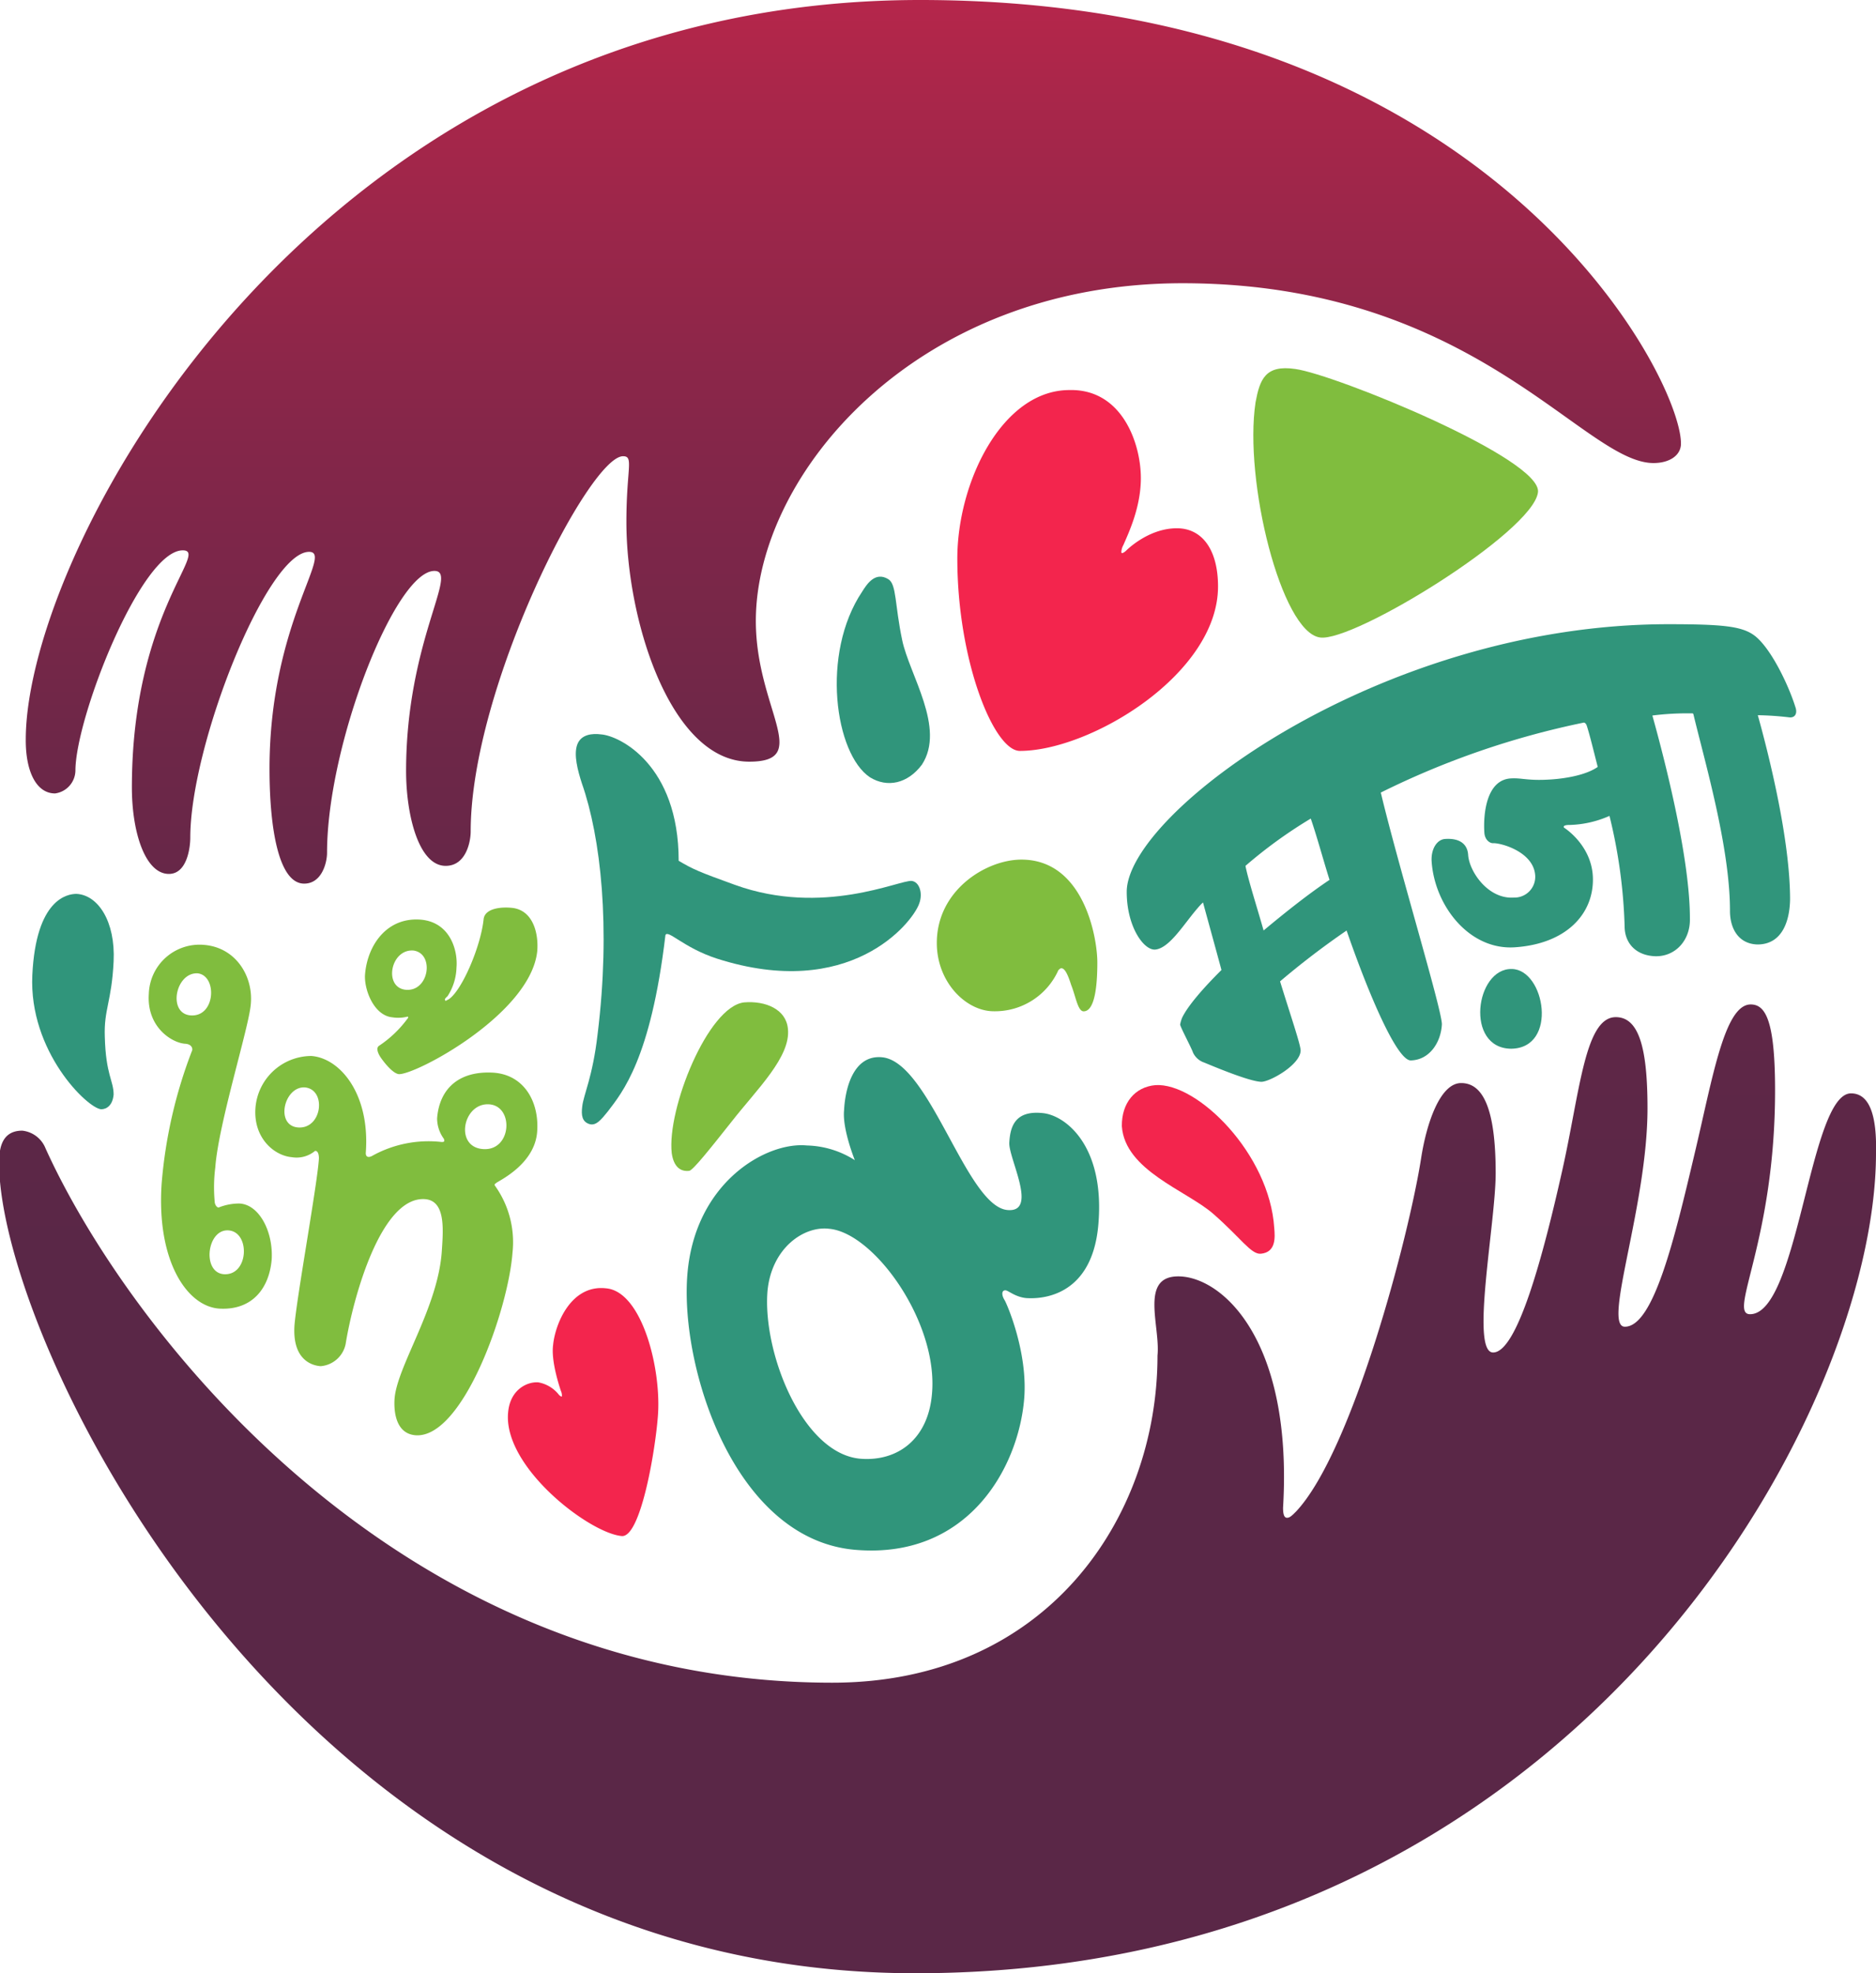<svg xmlns="http://www.w3.org/2000/svg" xmlns:xlink="http://www.w3.org/1999/xlink" viewBox="0 0 300 315.52">
  <defs>
    <style>
      .cls-1{fill:#30957b;}
      .cls-2{fill:#80bd3e;}
      .cls-3{fill:#f3254d;}
      .cls-4{fill:url(#linear-gradient);}
      .cls-5{fill:url(#linear-gradient-2);}
    </style>
    <linearGradient id="linear-gradient" x1="150" y1="-84.07" x2="150" y2="304.44" gradientUnits="userSpaceOnUse">
      <stop offset="0.03" stop-color="#f3254d"/>
      <stop offset="0.12" stop-color="#d2254c"/>
      <stop offset="0.26" stop-color="#a8264a"/>
      <stop offset="0.39" stop-color="#862649"/>
      <stop offset="0.52" stop-color="#6e2748"/>
      <stop offset="0.64" stop-color="#5f2747"/>
      <stop offset="0.73" stop-color="#5a2747"/>
    </linearGradient>
    <linearGradient id="linear-gradient-2" x1="136.48" y1="-84.07" x2="136.48" y2="304.44" xlink:href="#linear-gradient"/>
  </defs>
    <title>Asset 2</title>
    <g id="Layer_2" data-name="Layer 2">
      <g id="Layer_1" data-name="Layer 1">
        <path class="cls-1" d="M145.8,140.86c-1.9-.2-14.18,5.72-28.27.63-5.76-2.08-6.68-2.48-9-3.85,0-15.37-9.48-20-12.4-20.21-1.46-.19-3.22,0-3.82,1.63s.08,4.16.75,6.23c3,8.57,4.63,22.91,2.5,40.11-.79,6.85-2.24,9.61-2.45,11.51-.19,1.46,0,2.43,1.09,2.81s1.92-.67,3-2c2.28-3,6.86-8.35,9.21-28.18.35-1,2.87,2,8.24,3.74,21.18,6.78,31.18-5.59,32.33-8.76C147.64,142.81,147,141,145.8,140.86Z"/>
        <path class="cls-2" d="M38.25,192.44a8.89,8.89,0,0,0-3.29.64c-.15,0-.45-.14-.61-.74a25.43,25.43,0,0,1,.08-5.69c.51-7,5.43-22.53,5.68-26.13.4-4.35-2.34-9-7.44-9.43a8.11,8.11,0,0,0-8.87,7.81c-.38,5.39,3.79,7.92,5.89,8,1.2.13,1.06,1,1.06,1a76,76,0,0,0-4.9,21.34C25,201.76,30,209,35.17,209.25s7.89-3.24,8.28-7.89C43.7,196.86,41.4,192.55,38.25,192.44Zm-7.77-30.08c-3.7-.29-2.44-6.85,1.09-6.73C34.77,155.93,34.51,162.65,30.48,162.36Zm5.27,41.38c-3.49-.32-2.66-7.3.83-7S39.78,204.06,35.75,203.74Z"/>
        <path class="cls-2" d="M79.1,189.43c0-.15.15-.15.29-.31,1-.62,6.16-3.23,6.51-8.17.35-4.65-2-9.09-7-9.43-5.55-.33-8.63,2.6-9,7.28A5.55,5.55,0,0,0,71,182.12c0,.15.31.59-.59.46a18.55,18.55,0,0,0-10.78,2.18c-.49.31-1.2.44-1.13-.49.68-9.36-4.11-15.07-8.7-15.42a9,9,0,0,0-8.95,8.32c-.35,4.8,3,7.62,5.81,7.86a4.61,4.61,0,0,0,3.72-1s.6-.16.62,1.18c-.21,3.9-3.56,22.24-3.91,26.74-.34,5.25,2.53,6.38,4.18,6.5a4.44,4.44,0,0,0,4-3.53c1.19-7.36,5.63-23.63,12.67-23.18,3.3.23,2.95,4.73,2.72,8.18-.55,9.14-7.23,18.57-7.57,23.82-.11,1.8.12,5.54,3.42,5.76,7.5.44,14.77-20,15.45-29.24a15.5,15.5,0,0,0-2.84-10.71Zm-31.41-9.15c-3.7-.26-2.32-6.5,1-6.41C52.26,174.13,51.56,180.53,47.69,180.28Zm30.52-3.7c4,.26,3.64,7.41-.89,7.16C72.61,183.49,74,176.32,78.21,176.58Z"/>
        <path class="cls-2" d="M82,145.18c-1.87-.22-4.44.06-4.66,1.77-.45,4.43-3.52,11.53-5.61,12.85-.35.16-.52.33-.52.16-.17-.17,0-.34.36-.67A8.87,8.87,0,0,0,73,154.71c.24-2.73-1-7.2-5.62-7.65-5.45-.49-8.6,4-9,8.7-.21,2.36,1.37,6.64,4.38,6.91a6,6,0,0,0,2.39-.11c.17,0,.17.17,0,.34a18,18,0,0,1-4.55,4.33c-.7.5.3,1.89.3,1.89s1.65,2.43,2.84,2.63c2.56.23,21.08-9.57,22.17-19.63C86.16,149.21,85.22,145.6,82,145.18ZM64.76,158.25c-3.44-.49-2.28-6.55,1.37-6.26C69.56,152.48,68.6,158.74,64.76,158.25Z"/>
        <path class="cls-1" d="M280.39,101.5c-2-1.37-5-1.69-13.59-1.69-46.15,0-86.62,30.25-86.62,42.79,0,5.64,2.78,9.45,4.61,9.23,2.25-.27,4.48-4,6.65-6.53.31-.37.63-.72.94-1l.18.67c.78,2.86,1.77,6.43,2.77,10.13-3.14,3.12-5.42,5.83-6.28,7.61a5.51,5.51,0,0,0-.33,1.11c.05.45,1.82,3.75,2.06,4.49a3.05,3.05,0,0,0,1.55,1.5c.64.23,7.24,3.11,9.38,3.17,1.37,0,6.24-2.72,6.28-5,0-.92-1.56-5.46-3.29-11.06a129.29,129.29,0,0,1,10.64-8.13c3.71,10.71,8.09,20.72,10.24,20.77,3-.05,4.85-2.86,5-5.78,0-2.37-7-25.42-9.77-37.05a133.23,133.23,0,0,1,32.47-11.19s.31,0,.47.51c.47,1.42,1.19,4.41,1.75,6.58-1.64,1.16-4.58,1.8-7.4,2-3.86.26-4.67-.28-6.53-.16-4,.27-4.38,6-4.2,8.67.09,1.28,1,1.74,1.44,1.68,1.45,0,6.44,1.47,6.69,5.15a3.32,3.32,0,0,1-3.43,3.55c-4.09.28-7.11-4.15-7.29-6.81-.13-2-1.68-2.7-3.69-2.56-1.32.09-2.28,1.64-2.15,3.61.48,7.05,6,14.21,13.32,13.71,8.15-.55,12.57-5.27,12.47-11-.09-5.32-4.62-8.13-4.62-8.13s-.37-.44.92-.43a16.81,16.81,0,0,0,6.35-1.45,83.29,83.29,0,0,1,2.42,17.64c0,2.75,1.85,4.7,4.91,4.8,3.22.08,5.64-2.58,5.53-6.07,0-9.46-3.82-24.59-6-32.42a44.61,44.61,0,0,1,6.45-.34c.15,0-.06,0,.1.09,1.81,7.57,5.87,21.29,5.86,31.52,0,2.75,1.33,5.25,4.39,5.34,4,0,5.16-3.82,5.22-7.19,0-9.46-3.3-22.81-5.16-29.47a49.2,49.2,0,0,1,5,.34c.93.12,1.39-.6,1-1.67C286,109.5,283.07,103.35,280.39,101.5Zm-78.32,47.29c-1-3.54-2.51-8.26-2.9-10.34a74.48,74.48,0,0,1,10.44-7.56c.92,2.64,1.94,6.41,3,9.8C209.32,142.89,205.69,145.76,202.07,148.78ZM262.5,126Z"/>
        <path class="cls-1" d="M241.75,154.94c-5.82-.12-7.53,12.66-.11,12.75C249.21,167.61,247.07,155,241.75,154.94Z"/>
        <path class="cls-1" d="M160.77,206.32c.47,0,1.57,1.1,3.44,1.25.63,0,10.33.94,11.43-11.74s-5.32-17.53-8.92-17.85c-4.54-.47-5.17,2.35-5.32,4.7-.16,2.5,4.7,11.27-.31,10.8-6.57-.63-12.37-23.64-20-24.42-4.7-.47-5.95,5.17-6.11,8.45-.31,3,1.72,8,1.72,8a14.88,14.88,0,0,0-7.67-2.35c-6.42-.63-17.85,5.79-19.1,20.51s7.36,42.42,26.77,44.14c18,1.57,26.14-13,27.08-24.11.63-7.51-2.82-15.34-3.13-15.81C160.15,207.1,160.15,206.32,160.77,206.32ZM137.6,233.25c-9.24-.78-15.65-16.91-14.87-26.77.63-6.89,5.79-10.49,9.86-10,7.2.63,17.53,15,16.44,26.46C148.41,230.11,143.55,233.72,137.6,233.25Z"/>
        <path class="cls-2" d="M207.13,59c6.35.86,39.66,14.42,38.81,19.75-.86,6.35-29.53,24-34.86,23.18-6.18-.86-12.19-25.07-10.3-37.6C201.46,60.69,202.32,58.29,207.13,59Z"/>
        <path class="cls-2" d="M149.81,150.78c0-8.45,7.9-13.33,13.53-13.33,10,0,12.14,12.51,12.14,16.43,0,5.79-.94,7.83-2.19,7.83-.94,0-1.25-2.35-2-4.23-.63-2-1.1-2.66-1.57-2.66-.16,0-.31.16-.47.31a11.11,11.11,0,0,1-10.32,6.57C154.52,161.71,149.81,157.09,149.81,150.78Z"/>
        <path class="cls-1" d="M12.22,142.93c3.44.16,6.26,4.38,5.95,10.8s-1.57,7.67-1.41,12.05c.16,6.11,1.41,7,1.41,9.24-.16,1.72-1.1,2.35-2,2.35-2.19-.16-11.58-9.24-11-21.45S10.81,142.93,12.22,142.93Z"/>
        <path class="cls-3" d="M96.9,206c5.79.47,8.92,13,8.3,20.51-.47,5.95-2.82,19.41-5.79,19.1-5.17-.47-18.94-11-18.16-19.72.31-3.76,3.13-5,4.85-4.85a5.4,5.4,0,0,1,3.29,2s.47.47.47.16a1.7,1.7,0,0,0-.16-.78c-.47-1.41-1.57-5-1.25-7.36C88.76,211.79,91.27,205.37,96.9,206Z"/>
        <path class="cls-2" d="M119,160.28c-5.79.63-12.37,17.06-11.58,24.11.31,2.19,1.41,3,2.82,2.82.63-.16,3.13-3.29,6.73-7.83C121,174.21,126.49,169,126,164.5,125.71,161.37,122.42,160,119,160.28Z"/>
        <path class="cls-3" d="M184.77,173.51c6.72-.43,18.25,11,19,22.84.12,1.4.34,3.9-2.15,4.12-1.56.14-3.21-2.55-7.63-6.4-4.26-3.71-14.12-6.93-14.59-14C179.36,176.34,181.5,173.8,184.77,173.51Z"/>
        <path class="cls-1" d="M139.12,124.29c-5.61-3.73-7.88-19.78-1.26-29.67.75-1.19,2.09-3.31,4.21-2,1.32.84,1,4,2.2,9.72,1.14,5.53,7,14.07,3.15,19.94C145.14,125.31,141.9,126,139.12,124.29Z"/>
        <path class="cls-3" d="M182.44,76.45c0,4.63-1.92,8.68-2.79,10.69a2.52,2.52,0,0,0-.33,1.13c0,.46.71-.17.71-.17s3.51-3.63,8.16-3.63c4.17,0,6.59,3.59,6.59,9.3,0,14-20.39,26.3-31.69,26.3-4.17,0-10-14.48-10-30.76,0-12.21,7.17-26.94,17.93-26.94C179.44,62.17,182.44,70.9,182.44,76.45Z"/>
        <path class="cls-4" d="M296,174.83c-6.62,0-8.4,35.31-16.14,35.31-3.6,0,4-11.72,4-35.79,0-11.35-1.59-13.74-3.9-13.74-4.21,0-6.1,11.83-9,24-3.19,13.51-6.55,27.53-11.12,27.53-3.65,0,3.62-19.27,3.62-34.93,0-9.75-1.41-14.57-5.07-14.57-4.93,0-5.72,11.78-8.53,24.36-3.16,14.14-7.27,29.26-11.09,29.26-3.67,0,.41-20.7.41-28.67,0-10.55-2.12-14.41-5.52-14.41s-5.55,6.52-6.4,12c-1.94,12.47-11,46.93-20,56.51-.64.64-1,1-1.44,1s-.64-.48-.64-1.6c1.6-27-9.86-37-16.76-37-6.22,0-2.84,8-3.32,12.66,0,25.89-17.67,52.31-52,52.31-70,0-113-57.12-125.82-85.44a4.52,4.52,0,0,0-3.72-2.83c-3.64,0-3.7,3.51-3.7,5.36C0,215,47.84,315.52,146.36,315.52,251.93,315.52,300,226.07,300,184.4,300.14,178.66,299.09,174.83,296,174.83Z"/>
        <path class="cls-5" d="M8.81,126.87a3.75,3.75,0,0,0,3.25-3.63C12.06,114.8,22.55,88,29.23,88c4.34,0-8.14,10.14-8.14,37.91,0,7.27,2.17,13.83,5.92,13.83,2.9,0,3.42-4.21,3.42-5.8,0-14.84,12.29-45.7,19-45.7,4,0-6.33,11.43-6.33,34.69,0,9.75,1.52,18.36,5.54,18.36,2.82,0,3.66-3.34,3.66-4.94,0-17.28,10.92-45.06,17.17-45.06,4,0-4.53,11.25-4.53,32,0,7,2,15.16,6.33,15.16,3.28,0,4-3.91,4-5.5,0-22.93,18.95-60,24.37-60,1.76,0,.53,1.94.53,10.5,0,15.92,7.15,38.34,19.65,38.34,10.2,0,1.05-8.44,1.05-22.5,0-23.44,25.55-54,68.24-54,46.64,0,64.06,28.75,75.31,28.75,2.58,0,4.39-1.24,4.39-3.1C268.87,60.39,238.23,0,147.12,0c-96.46,0-143,87.48-143,118.26C4.09,123.26,5.76,126.87,8.81,126.87Z"/>
      </g>
    </g>
  </svg>